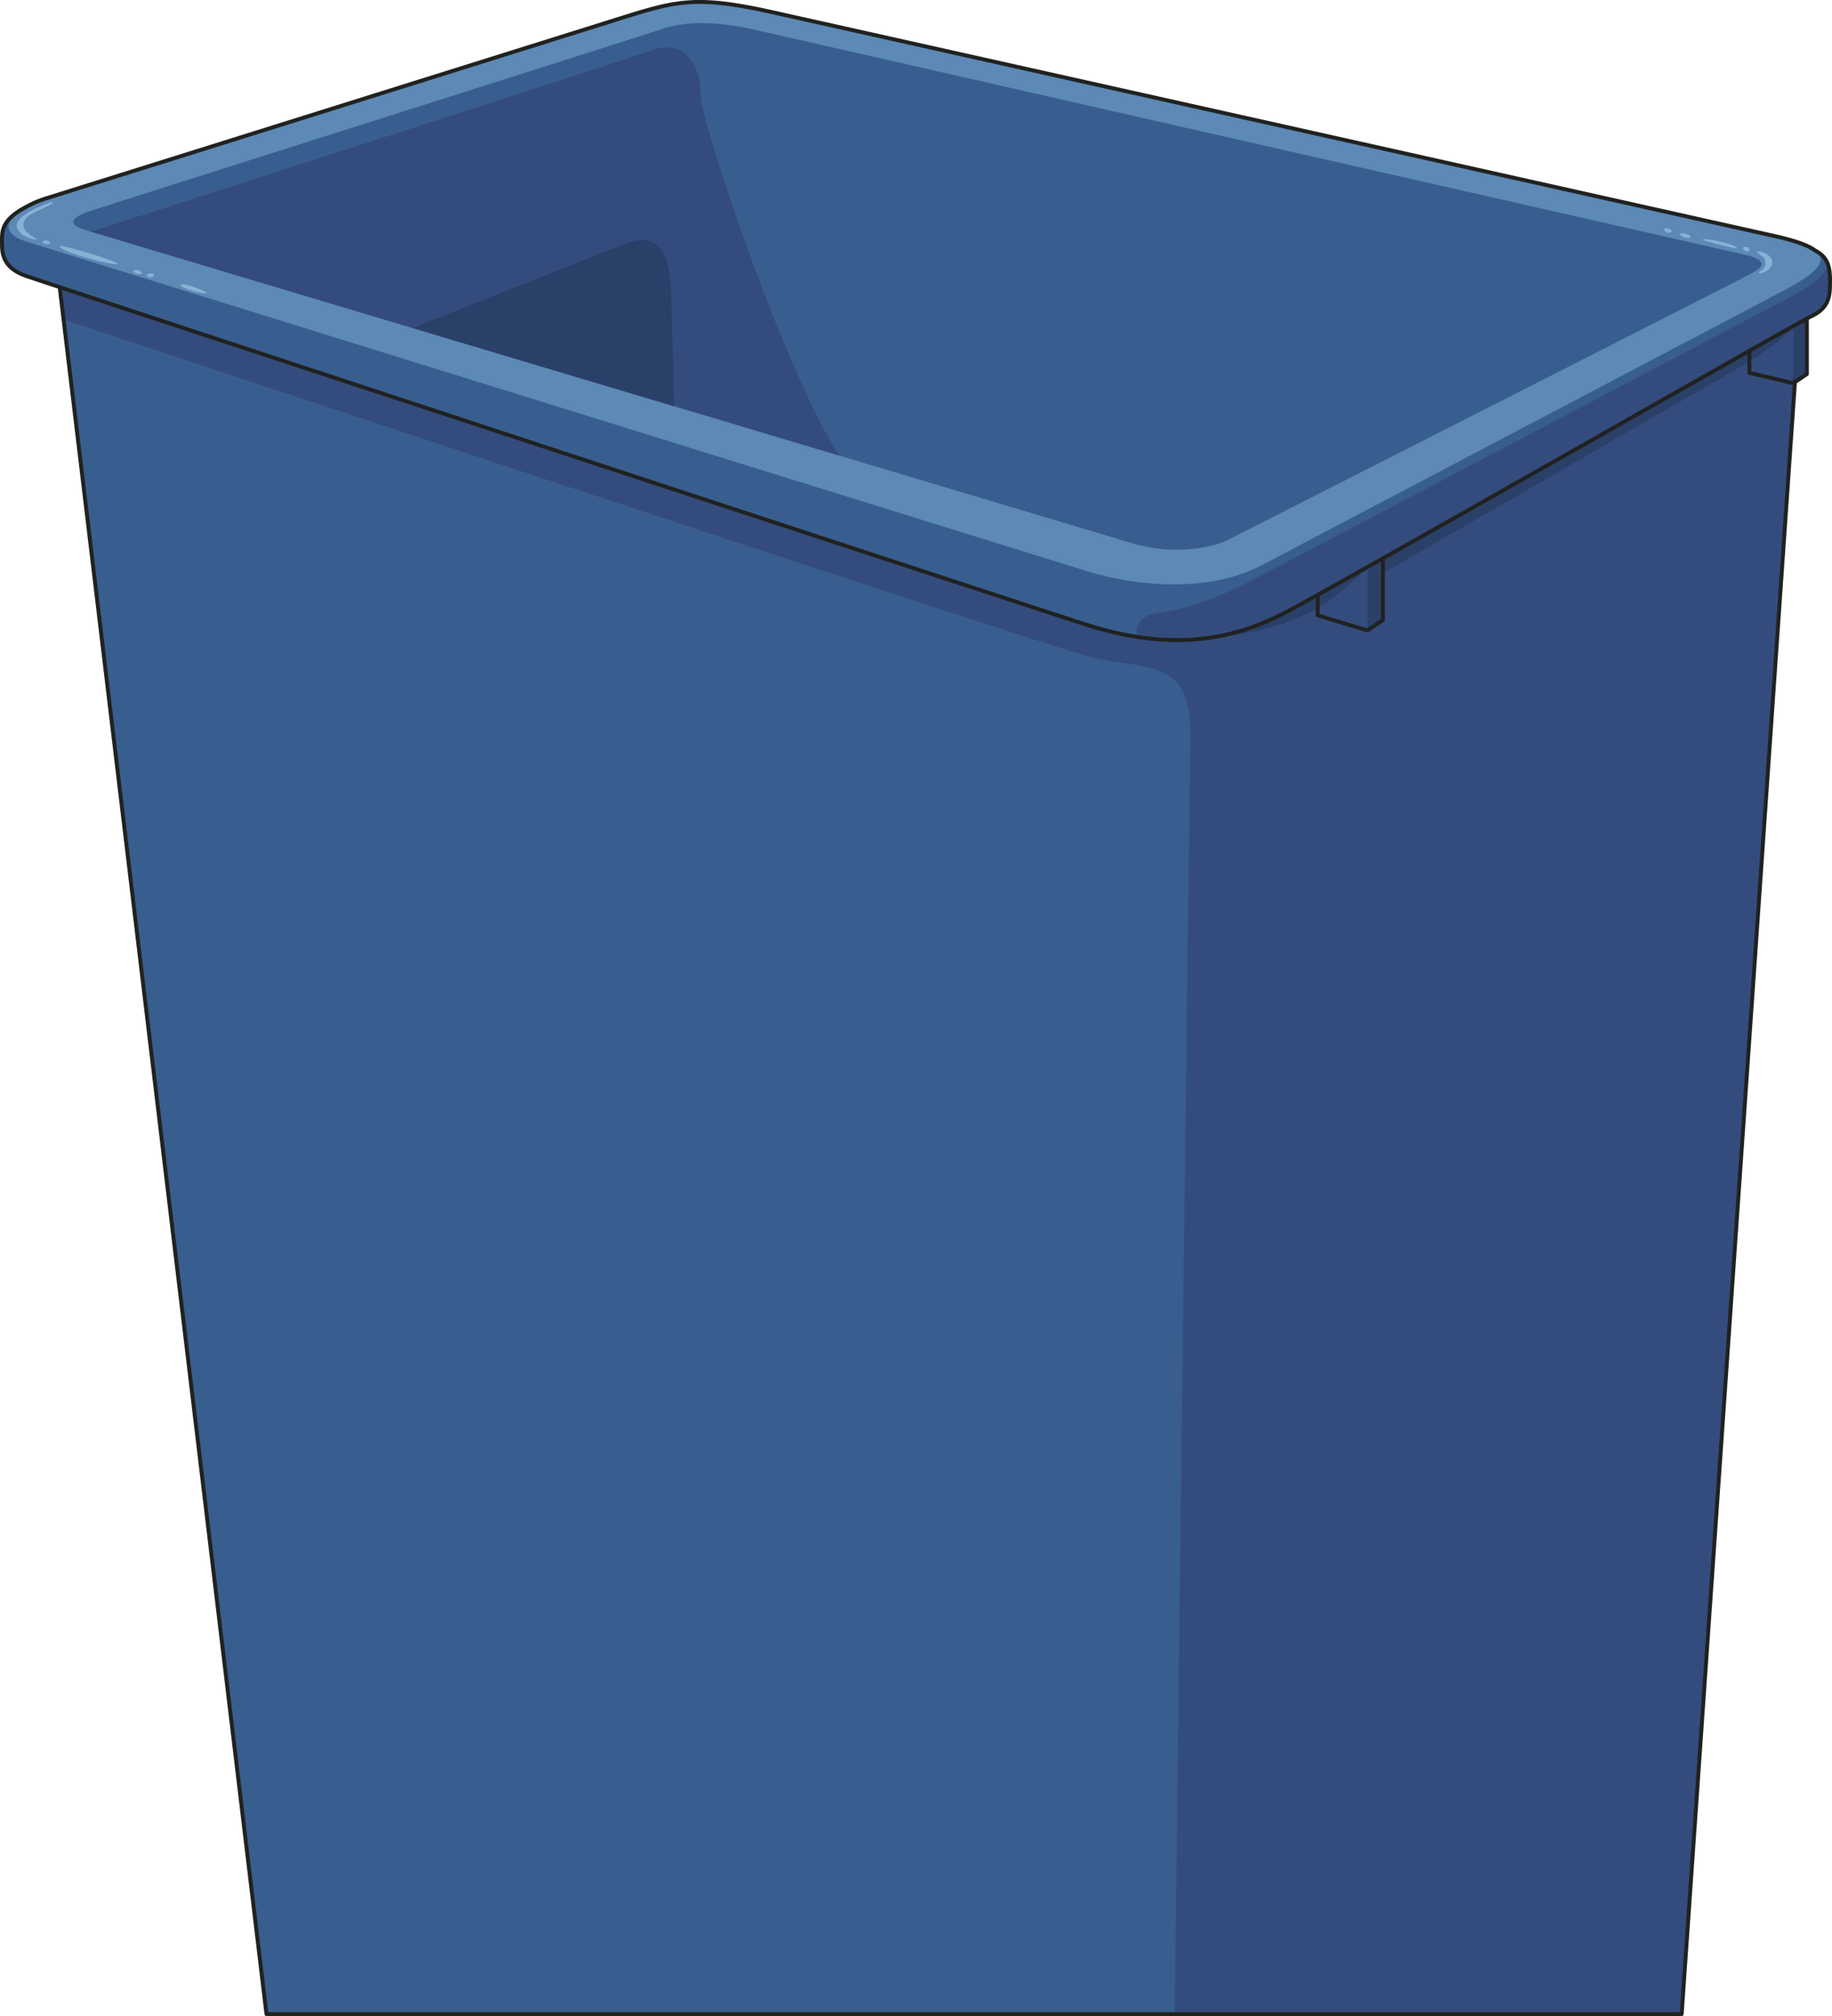 <svg xmlns="http://www.w3.org/2000/svg" viewBox="0 0 582.88 641.18"><defs><style>.cls-1{fill:#385e8f;}.cls-2{fill:#344c7d;}.cls-3{fill:#5c89b5;}.cls-4{fill:none;stroke:#202220;stroke-linecap:round;stroke-linejoin:round;stroke-width:1.25px;}.cls-5{fill:#2b4069;}.cls-6{fill:#86b2d4;}</style></defs><g id="Layer_2" data-name="Layer 2"><g id="Layer_2-2" data-name="Layer 2"><path class="cls-1" d="M582.25,89c0-5.4-1.49-7.58-4.8-9.36h0c-2.19-1.65-6.41-3.14-12.89-4.58L246.27,4c-25.14-5.61-30.88-3.81-50,2.18L15.22,62.92a34.79,34.79,0,0,0-7.71,3.33h0l-.17.09C.61,70.18.63,73.5.63,76.72S.39,85,8.3,87.76c.8.28,4.56,1.53,10.69,3.56L84.78,640.56H535.05l37.36-537.88c2.22-1.24,3.64-2,4-2.2C582.32,97.71,582.26,93.54,582.25,89Z"/><path class="cls-2" d="M580.5,97.36h0c1.78-2.41,1.76-5.31,1.75-8.41a15.47,15.47,0,0,0-.62-4.79c-1.88,5.52-9.59,9.07-17.73,13.29S411.59,177.73,397.4,185s-22.48,9-29.41,10-7.95,7.41-4.59,7.83A157.1,157.1,0,0,1,347,199.11C341,197.2,19,91.32,19,91.32l1.24,10.32S324.89,202.85,345,208.39s34.24-.5,33.74,27.19-5,405-5,405H535.05l37.36-537.88,0,0,.65-.37.37-.2.69-.38.52-.29.29-.15.52-.29.13-.07.44-.23.11-.05.29-.15c.33-.16.62-.31.91-.47l.23-.14c.27-.15.52-.31.76-.47l.18-.13c.17-.12.33-.25.48-.37s.19-.15.27-.23l.36-.33c.14-.14.28-.28.41-.43s.12-.13.17-.2Z"/><path class="cls-3" d="M15.22,62.92c-12.77,4-16.87,10.78-7,13.86L345.49,181.55c16,5,39.06,7.09,55.87-1.75L567.45,92.45c15.77-8.29,16.7-13.07-2.89-17.44L246.27,4c-25.14-5.61-30.88-3.81-50,2.18Z"/><polyline class="cls-4" points="18.99 91.32 84.78 640.56 535.05 640.56 572.4 102.67"/><path class="cls-5" d="M440,177.57v4.78l116.62-67.3s10.12-6.44,14-11v17.79l4.33-2.9.07-17.7"/><path class="cls-1" d="M28.68,67.12c-7.09,2.36-6.56,4.39-1.93,5.89,5.09,1.66,323.48,96.73,333.8,99.85,11.63,3.52,24.21,1.88,30.39-1.28,6.95-3.56,157.32-79.89,166.35-84.64,6.16-3.25,2.09-5-2.5-6-5.2-1.15-302.38-68.65-313.94-71.31s-21.75-3.26-30.13-.43C202.15,12.09,35.74,64.77,28.68,67.12Z"/><path class="cls-6" d="M16,64.32C12.53,65.66,5,68.61,5.33,71.94s6.18,4.54,6.42,4.24-4.52-2.07-4.29-4.8,3.42-3.73,6.92-5.41S16.93,64,16,64.32Z"/><path class="cls-6" d="M13.7,76.66c-.7.41,1.09,1.48,2.13.76C16.5,77,14.76,76,13.7,76.66Z"/><path class="cls-6" d="M19,78.26c-.81,1.65,17.8,6.5,18.36,5.7S19.32,77.6,19,78.26Z"/><path class="cls-6" d="M43,85.87c-2,.6,1.52,1.65,2.05,1.26S44.13,85.54,43,85.87Z"/><path class="cls-6" d="M47,87.21c-.86.71.86,1.44,1.72.71S47.83,86.51,47,87.21Z"/><path class="cls-6" d="M57.62,90.41c-1.19,1.19,7.65,3.32,8.1,2.83S58.25,89.78,57.62,90.41Z"/><path class="cls-6" d="M559.71,80c-1.36-.18-.35.64.71,1.28a2.75,2.75,0,0,1,0,4.66c-2.32,1.68,1.13,1.2,2.82-.8S563.24,80.51,559.71,80Z"/><polygon class="cls-5" points="435.07 200.5 435.07 180.33 439.98 177.57 439.98 197.22 435.07 200.5"/><path class="cls-6" d="M552.51,79c1-1.07-10.29-3.54-10.77-2.78C541.5,76.56,552.33,79.15,552.51,79Z"/><path class="cls-6" d="M556.57,79.57c.28-1.07-1.72-1.34-2-.72S556.3,80.64,556.57,79.57Z"/><path class="cls-5" d="M408,195.31a75.16,75.16,0,0,1-21.84,7.32h0c13.07-.73,25-4.49,33.15-9.26s15.83-13,15.83-13h0C421.11,188.17,410.94,193.82,408,195.31Z"/><path class="cls-6" d="M537.89,75.29c.21-.68-3.16-1.52-3.44-.9S537.55,76.39,537.89,75.29Z"/><path class="cls-6" d="M531.83,73.7c.44-.48-2-1.72-2.27-.82S531.07,74.53,531.83,73.7Z"/><polyline class="cls-4" points="439.98 177.57 439.98 197.22 435.07 200.5 419.24 195.71 419.24 189.18"/><path class="cls-4" d="M582.25,89c0-5.4-1.49-7.58-4.8-9.36h0c-2.19-1.65-6.41-3.14-12.89-4.58L246.27,4c-25.14-5.61-30.88-3.81-50,2.18L15.22,62.92a34.79,34.79,0,0,0-7.71,3.33h0l-.17.09C.61,70.18.63,73.5.63,76.72S.39,85,8.3,87.76s306.61,101,337,110.81,49.63,3.27,62.68-3.26,163.59-92.52,168.5-94.83C582.32,97.71,582.26,93.54,582.25,89Z"/><polyline class="cls-4" points="574.89 101.64 574.89 118.97 570.56 121.87 556.6 118.58 556.6 111.56"/><path class="cls-2" d="M267,144.88c-16.53-25.59-40.79-96.46-44.05-113.33l-.17-3.77c-.38-8-5.92-15.12-14.69-12S28.91,73.68,28.91,73.68C44.72,78.46,142.1,107.57,227.33,133h0Z"/><path class="cls-5" d="M214.51,129.21h0c-.22-11-.74-26.18-.91-34.32s-1-22.68-14.37-17.49c-12,4.68-58.85,23.26-68,26.91Z"/></g></g></svg>